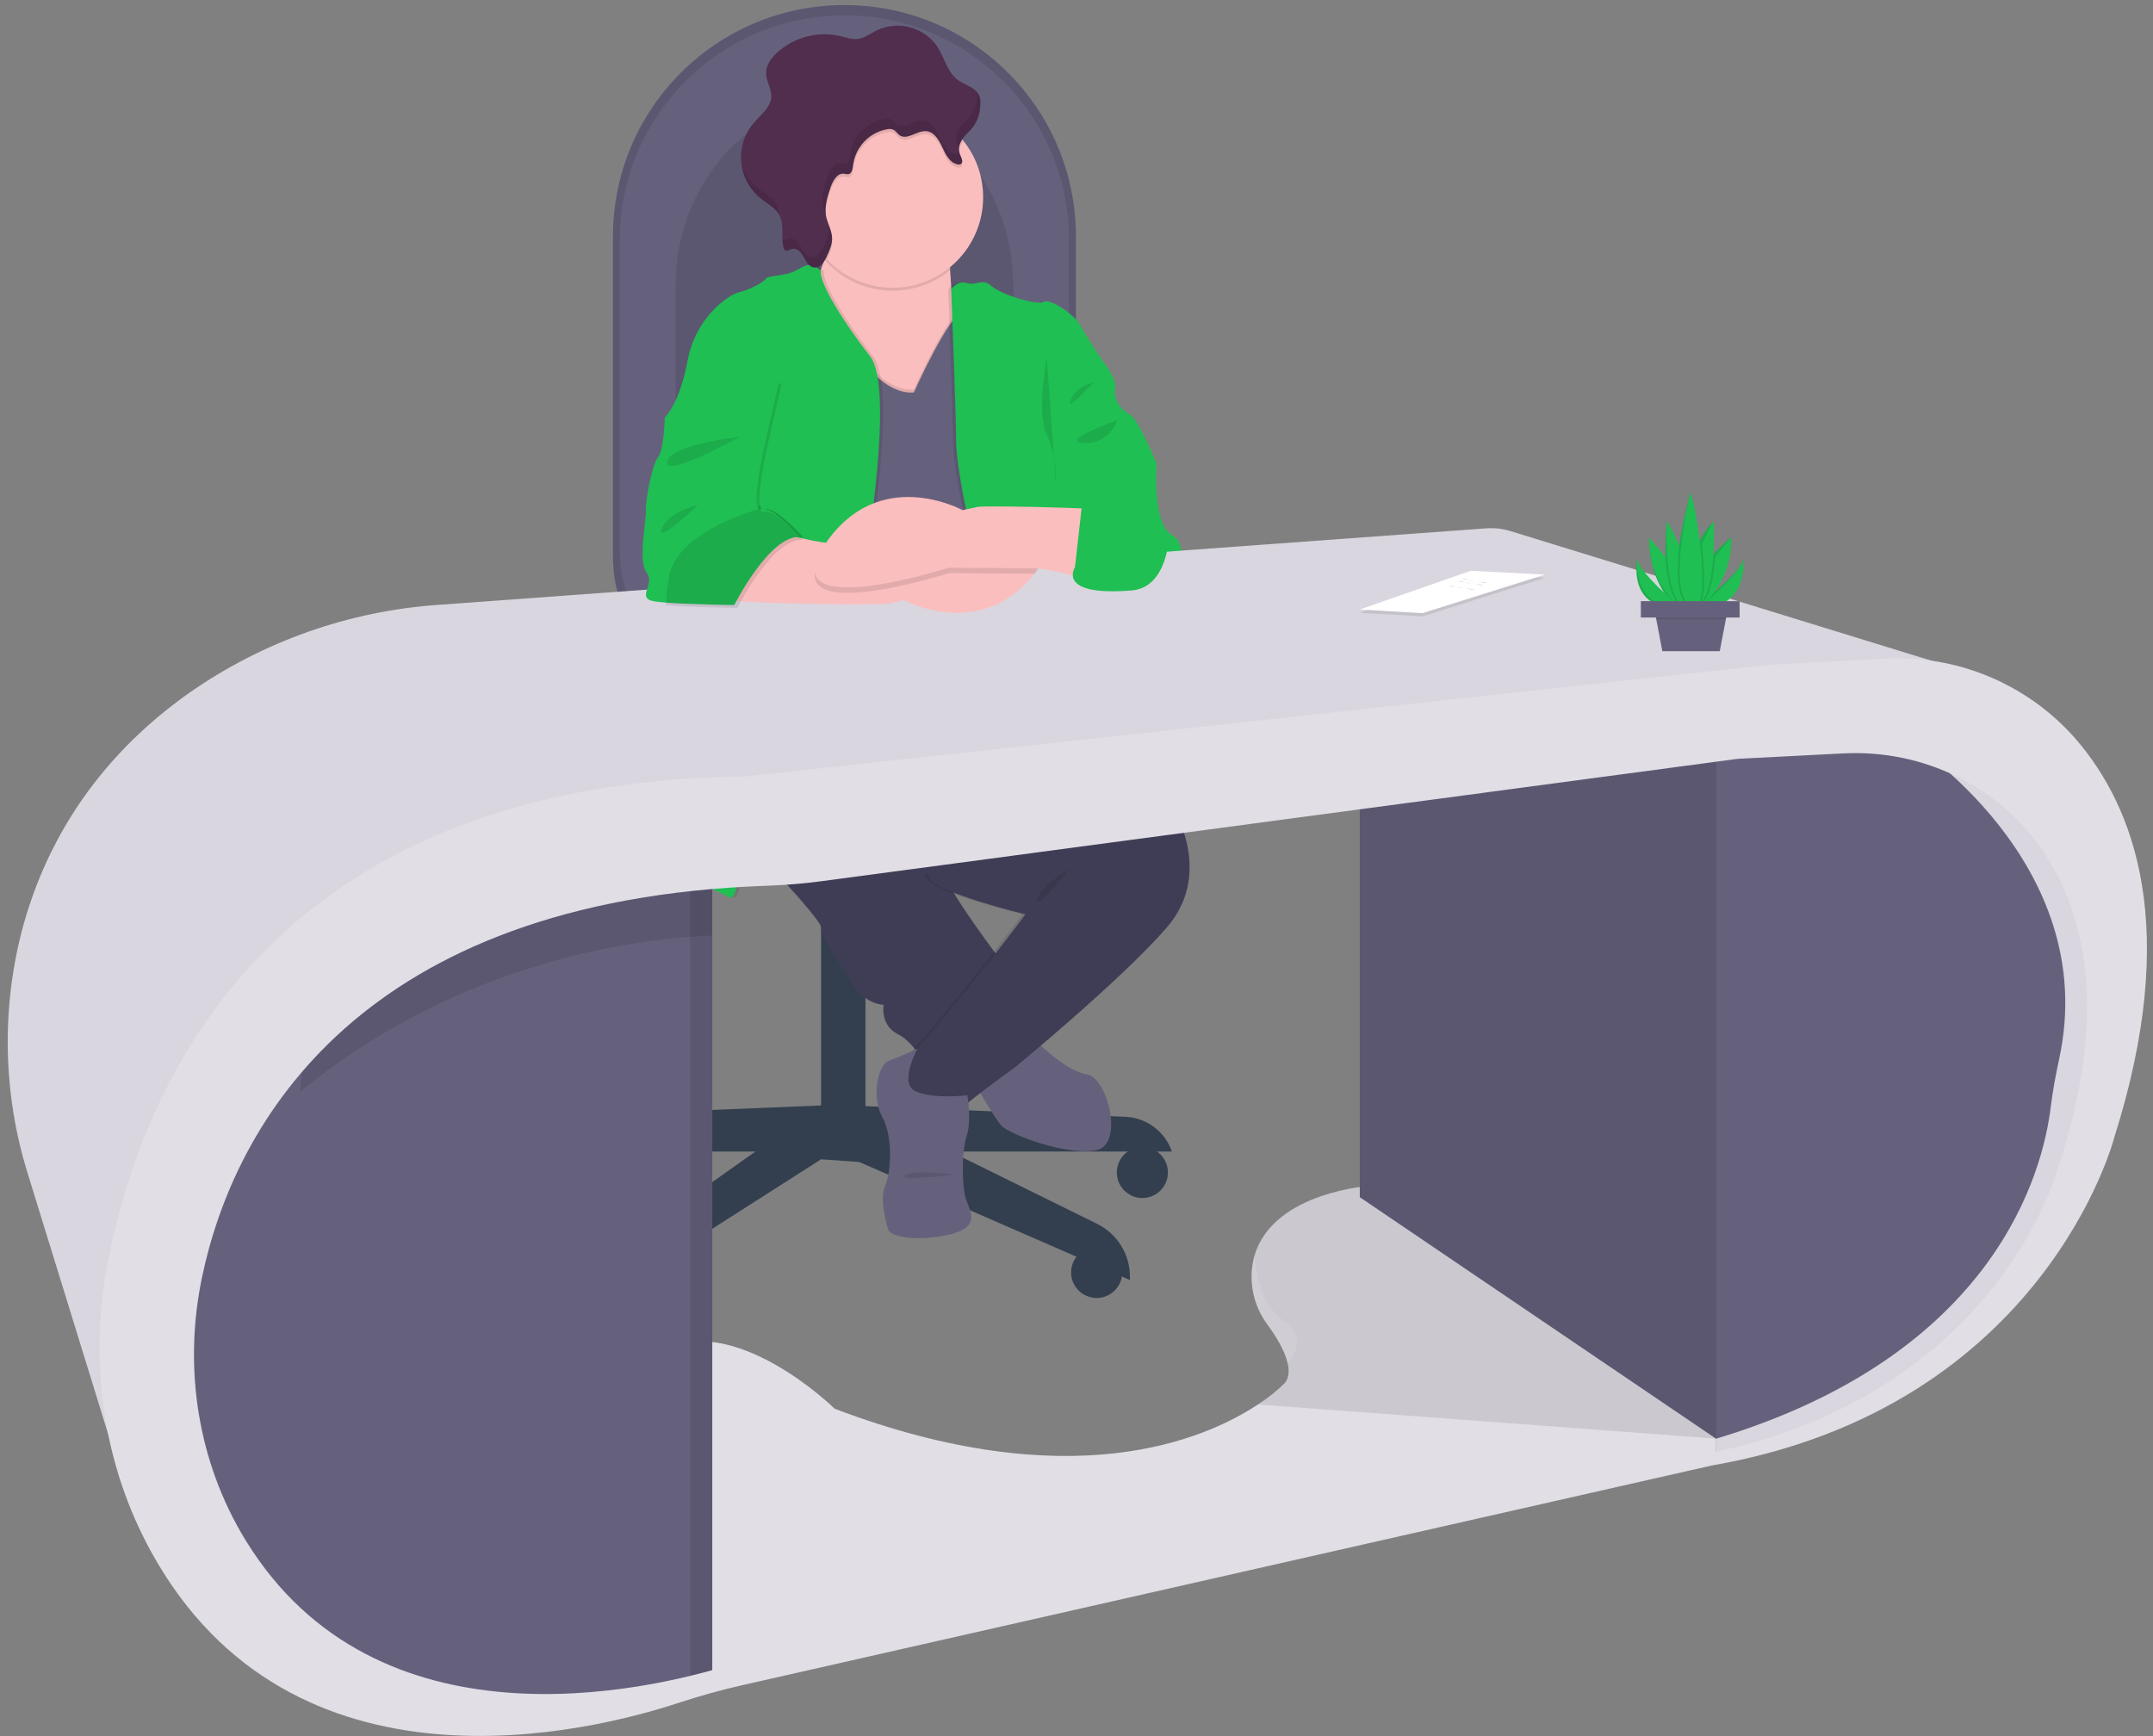 <?xml version="1.0" encoding="UTF-8"?>
<svg width="248px" height="200px" viewBox="0 0 248 200" version="1.1" xmlns="http://www.w3.org/2000/svg" xmlns:xlink="http://www.w3.org/1999/xlink">
    <rect x="0" y="0" width="248" height="200" fill="#808080" stroke="none"/>
    <!-- Generator: Sketch 59.1 (86144) - https://sketch.com -->
    <title>undraw_voice_control_ofo1</title>
    <desc>Created with Sketch.</desc>
    <g id="Page-1" stroke="none" stroke-width="1" fill="none" fill-rule="evenodd">
        <g id="Homepage" transform="translate(-195.852, -1555.41)">
            <g id="services-section" transform="translate(129.852, 1396.41)">
                <g id="full-time" transform="translate(0, 64.133)">
                    <g id="undraw_voice_control_ofo1" transform="translate(66.759, 95.356)">
                        <path d="M69.847,26.758 L69.847,63.604 C69.845,67.982 71.583,72.181 74.678,75.276 C77.774,78.371 81.973,80.108 86.351,80.105 L108.351,80.105 C112.285,80.107 116.059,78.545 118.839,75.762 C121.62,72.98 123.18,69.205 123.175,65.272 L123.175,26.758 C123.175,12.032 111.237,0.094 96.511,0.094 C81.785,0.094 69.847,12.032 69.847,26.758 L69.847,26.758 Z" id="Path" fill="#65617D"></path>
                        <path d="M69.847,26.758 L69.847,63.604 C69.845,67.982 71.583,72.181 74.678,75.276 C77.774,78.371 81.973,80.108 86.351,80.105 L108.351,80.105 C112.285,80.107 116.059,78.545 118.839,75.762 C121.62,72.98 123.18,69.205 123.175,65.272 L123.175,26.758 C123.175,12.032 111.237,0.094 96.511,0.094 C81.785,0.094 69.847,12.032 69.847,26.758 L69.847,26.758 Z" id="Path" fill="#000000" opacity="0.1"></path>
                        <path d="M70.64,27.153 L70.64,62.905 C70.638,67.152 72.325,71.225 75.328,74.228 C78.331,77.231 82.405,78.916 86.652,78.914 L108,78.914 C111.815,78.916 115.474,77.402 118.171,74.705 C120.869,72.008 122.384,68.35 122.382,64.535 L122.382,27.153 C122.382,12.865 110.799,1.282 96.511,1.282 C82.223,1.282 70.64,12.865 70.64,27.153 L70.64,27.153 Z" id="Path" fill="#65617D"></path>
                        <path d="M77.065,32.437 L77.065,62.172 C77.052,64.862 77.801,67.501 79.224,69.784 C81.399,73.232 85.009,75.485 89.099,75.485 L105.148,75.485 C109.047,75.485 112.463,73.207 114.362,69.784 C115.42,67.865 115.969,65.708 115.958,63.516 L115.958,32.437 C115.958,20.556 107.251,10.922 96.511,10.922 C91.143,10.922 86.282,13.329 82.762,17.224 C79.047,21.416 77.017,26.836 77.065,32.437 L77.065,32.437 Z" id="Path" fill="#000000" opacity="0.1"></path>
                        <circle id="Oval" fill="#333F4F" cx="130.828" cy="134.58" r="2.943"></circle>
                        <circle id="Oval" fill="#333F4F" cx="125.563" cy="146.094" r="2.943"></circle>
                        <circle id="Oval" fill="#333F4F" cx="73.059" cy="148.178" r="2.943"></circle>
                        <circle id="Oval" fill="#333F4F" cx="61.329" cy="133.157" r="2.943"></circle>
                        <rect id="Rectangle" fill="#333F4F" x="94.534" y="82.609" width="3.686" height="23.025"></rect>
                        <rect id="Rectangle" fill="#333F4F" opacity="0.1" x="94.534" y="101.908" width="3.686" height="3.729"></rect>
                        <rect id="Rectangle" fill="#333F4F" transform="translate(96.376, 115.556) rotate(-180) translate(-96.376, -115.556) " x="93.822" y="102.782" width="5.108" height="25.548"></rect>
                        <path d="M61.968,128.164 L95.411,126.795 L95.411,132.166 L56.6,132.166 C57.393,129.853 59.525,128.264 61.968,128.164 L61.968,128.164 Z" id="Path" fill="#333F4F"></path>
                        <path d="M128.857,128.164 L95.411,126.795 L95.411,132.166 L134.225,132.166 C133.432,129.853 131.301,128.264 128.857,128.164 L128.857,128.164 Z" id="Path" fill="#333F4F"></path>
                        <path d="M98.934,127.343 L125.632,140.506 C127.938,141.647 129.396,143.998 129.393,146.57 L129.393,146.968 L98.21,133.373 L93.822,133.06 L67.892,149.616 L67.892,149.616 C67.555,147.123 68.631,144.649 70.684,143.195 L93.822,126.81 L98.934,127.343 Z" id="Path" fill="#333F4F"></path>
                        <path d="M94.537,82.609 L94.537,85.091 C95.178,85.116 95.835,85.128 96.508,85.128 C97.088,85.128 97.658,85.128 98.219,85.1 L98.219,82.609 L94.537,82.609 Z" id="Path" fill="#333F4F" opacity="0.1"></path>
                        <ellipse id="Oval" fill="#333F4F" cx="96.508" cy="80.277" rx="13.598" ry="3.977"></ellipse>
                        <path d="M83.029,80.274 C83.054,80.721 83.264,81.137 83.608,81.424 C83.743,81.554 83.888,81.674 84.041,81.781 C86.065,83.229 90.936,84.251 96.624,84.251 C102.312,84.251 107.223,83.22 109.238,81.759 C109.339,81.69 109.435,81.615 109.527,81.534 C109.932,81.238 110.187,80.78 110.225,80.28 C110.225,78.086 104.139,76.303 96.624,76.303 C89.109,76.303 83.029,78.077 83.029,80.274 Z" id="Path" fill="#333F4F"></path>
                        <path d="M83.029,80.274 C83.054,80.721 83.264,81.137 83.608,81.424 C83.743,81.554 83.888,81.674 84.041,81.781 C86.065,83.229 90.936,84.251 96.624,84.251 C102.312,84.251 107.223,83.22 109.238,81.759 C109.339,81.69 109.435,81.615 109.527,81.534 C109.932,81.238 110.187,80.78 110.225,80.28 C110.225,78.086 104.139,76.303 96.624,76.303 C89.109,76.303 83.029,78.077 83.029,80.274 Z" id="Path" fill="#333F4F" opacity="0.1"></path>
                        <path d="M82.913,80.274 C82.938,80.721 83.148,81.138 83.492,81.424 C85.226,80.995 86.423,80.634 86.423,80.634 C86.423,80.634 98.407,81.305 109.411,81.534 C109.816,81.239 110.072,80.78 110.109,80.28 C110.109,78.086 104.023,76.303 96.508,76.303 C88.993,76.303 82.913,78.077 82.913,80.274 Z" id="Path" fill="#333F4F" opacity="0.1"></path>
                        <path d="M73.511,72.057 C76.502,76.358 81.412,78.92 86.652,78.914 L108,78.914 C113.002,78.918 117.646,76.32 120.26,72.057 L73.511,72.057 Z" id="Path" fill="#333F4F" opacity="0.1"></path>
                        <path d="M83.029,80.274 C83.054,80.721 83.264,81.137 83.608,81.424 C83.743,81.554 83.888,81.674 84.041,81.781 C92.433,82.291 100.848,82.284 109.238,81.759 C109.339,81.69 109.435,81.615 109.527,81.534 C109.932,81.238 110.187,80.78 110.225,80.28 C110.225,78.086 104.139,76.303 96.624,76.303 C89.109,76.303 83.029,78.077 83.029,80.274 Z" id="Path" fill="#333F4F" opacity="0.1"></path>
                        <path d="M70.806,79.91 C87.952,82.076 105.302,82.076 122.448,79.91 C123.409,79.915 124.332,79.536 125.013,78.858 C125.694,78.179 126.077,77.258 126.077,76.297 L126.077,76.297 C126.077,74.301 124.459,72.683 122.464,72.683 L70.806,72.683 C68.81,72.683 67.193,74.301 67.193,76.297 L67.193,76.297 C67.193,78.293 68.81,79.91 70.806,79.91 L70.806,79.91 Z" id="Path" fill="#333F4F"></path>
                        <path d="M118.402,119.267 C118.402,119.267 121.965,122.915 124.397,123.263 C126.829,123.611 128.829,131.43 125.441,132.038 C122.053,132.646 115.534,130.214 114.578,129.17 C113.623,128.127 110.147,121.962 110.147,121.962 L118.402,119.267 Z" id="Path" fill="#65617D"></path>
                        <path d="M98.764,80.34 C98.764,80.34 107.455,96.934 107.627,99.194 C107.8,101.453 115.186,111.028 115.186,111.028 L105.976,122.655 C105.976,122.655 104.76,119.699 102.676,118.656 C100.592,117.612 101.024,115.268 101.024,115.268 C101.024,115.268 98.852,115.268 97.288,112.66 C95.724,110.053 93.813,107.449 93.813,106.327 C93.813,105.205 82.342,93.38 82.342,93.38 L83.21,80.782 L85.558,76.786 L98.764,80.34 Z" id="Path" fill="#3F3D56"></path>
                        <path d="M121.357,81.296 L121.433,81.361 C122.486,82.302 134.304,92.775 134.304,93.023 C134.304,93.271 138.56,100.322 133.26,106.405 C127.961,112.488 115.794,122.479 115.794,122.479 C115.794,122.479 110.495,126.303 109.799,127.086 C109.103,127.87 98.592,127.086 104.847,119.96 C111.103,112.833 117.01,104.841 117.01,104.841 C117.01,104.841 106.584,102.334 105.891,100.585 C105.198,98.836 119.618,77.124 119.618,77.124 L121.357,81.296 Z" id="Path" fill="#000000" opacity="0.1"></path>
                        <path d="M121.705,81.296 L121.78,81.361 C122.833,82.302 134.652,92.775 134.652,93.023 C134.652,93.271 138.908,100.322 133.608,106.405 C128.308,112.488 116.142,122.479 116.142,122.479 C116.142,122.479 110.843,126.303 110.147,127.086 C109.451,127.87 98.937,127.086 105.195,119.96 C111.454,112.833 117.358,104.841 117.358,104.841 C117.358,104.841 106.932,102.334 106.236,100.585 C105.54,98.836 91.819,77.557 91.819,77.557 L119.972,77.124 L121.705,81.296 Z" id="Path" fill="#3F3D56"></path>
                        <path d="M91.641,34.558 L92.681,44.029 C92.681,44.029 103.368,48.288 103.631,48.201 C103.895,48.113 110.755,41.933 109.627,37.859 C109.06,35.812 108.799,32.973 108.687,30.65 C108.574,28.328 108.589,26.561 108.589,26.561 C108.589,26.561 93.035,20.998 94.427,24.821 C94.932,26.21 94.703,27.874 94.208,29.428 C93.586,31.245 92.722,32.971 91.641,34.558 Z" id="Path" fill="#FBBEBE"></path>
                        <path d="M94.201,29.422 C94.295,29.532 94.392,29.635 94.49,29.735 C98.248,33.718 104.448,34.112 108.68,30.638 C108.561,28.337 108.583,26.548 108.583,26.548 C108.583,26.548 93.029,20.985 94.421,24.809 C94.925,26.203 94.696,27.867 94.201,29.422 Z" id="Path" fill="#000000" opacity="0.1"></path>
                        <path d="M91.641,22.236 C91.643,27.992 96.31,32.657 102.066,32.656 C107.822,32.656 112.488,27.99 112.488,22.234 C112.489,16.478 107.824,11.811 102.068,11.809 C99.297,11.791 96.635,12.884 94.675,14.843 C92.716,16.803 91.623,19.465 91.641,22.236 L91.641,22.236 Z" id="Path" fill="#FBBEBE"></path>
                        <path d="M104.5,44.38 C104.5,44.38 108.574,35.329 109.975,35.329 C111.376,35.329 113.541,82.148 113.541,82.148 L92.255,82.48 L91.384,57.9 L95.724,36.125 C95.724,36.125 99.633,44.716 104.5,44.38 Z" id="Path" fill="#000000" opacity="0.1"></path>
                        <path d="M104.5,45.076 C104.5,45.076 108.574,36.025 109.975,36.025 C111.376,36.025 113.541,82.841 113.541,82.841 L89.388,83.207 L91.384,58.596 L95.731,36.806 C95.731,36.806 99.633,45.411 104.5,45.076 Z" id="Path" fill="#000000" opacity="0.1"></path>
                        <path d="M104.5,44.728 C104.5,44.728 108.574,35.677 109.975,35.677 C111.376,35.677 113.541,82.508 113.541,82.508 L89.388,82.875 L91.384,58.264 L95.731,36.473 C95.731,36.473 99.633,45.064 104.5,44.728 Z" id="Path" fill="#65617D"></path>
                        <path d="M108.461,32.835 C108.461,32.835 109.191,31.766 110.235,32.114 C111.278,32.462 112.059,31.506 113.102,32.462 C114.146,33.418 118.314,34.721 119.098,34.286 C119.881,33.85 122.658,35.765 123.269,36.893 C123.88,38.022 125.873,41.065 125.873,41.065 C125.873,41.065 127.613,43.149 127.353,44.28 C127.092,45.411 127.961,46.712 129.001,47.232 C130.042,47.753 132.135,52.967 132.135,52.967 C132.135,52.967 131.568,59.944 133.912,61.157 C136.256,62.369 134.52,67.675 134.52,67.675 L123.438,65.046 L120.304,57.919 C120.304,57.919 121.52,78.776 122.996,80.684 C124.472,82.593 124.648,83.818 124.648,83.818 C124.648,83.818 118.913,85.034 117.697,86.075 C116.481,87.115 113.265,85.815 113.265,85.815 L110.131,58.098 C110.131,58.098 109.003,52.883 109.003,50.191 C109.003,47.499 108.461,32.835 108.461,32.835 Z" id="Path" fill="#000000" opacity="0.1"></path>
                        <path d="M108.809,32.835 C108.809,32.835 109.539,31.766 110.583,32.114 C111.626,32.462 112.407,31.506 113.45,32.462 C114.494,33.418 118.662,34.721 119.446,34.286 C120.229,33.85 123.006,35.765 123.614,36.893 C124.222,38.022 126.221,41.065 126.221,41.065 C126.221,41.065 127.961,43.149 127.7,44.28 C127.44,45.411 128.308,46.712 129.349,47.232 C130.389,47.753 132.483,52.967 132.483,52.967 C132.483,52.967 131.922,59.941 134.269,61.157 C134.855,61.47 135.188,62.138 135.354,62.984 C136.027,66.387 133.235,69.502 129.766,69.396 L123.811,66.926 L120.677,57.919 C120.677,57.919 121.893,78.776 123.369,80.684 C124.845,82.593 125.021,83.818 125.021,83.818 C125.021,83.818 119.286,85.034 118.07,86.075 C116.854,87.115 113.638,85.815 113.638,85.815 L110.504,58.098 C110.504,58.098 109.376,52.883 109.376,50.191 C109.376,47.499 108.809,32.835 108.809,32.835 Z" id="Path" fill="#1FBF53"></path>
                        <path d="M127.957,47.928 C127.957,47.928 126.914,50.796 124.046,50.536 C121.179,50.275 127.957,47.928 127.957,47.928 Z" id="Path" fill="#000000" opacity="0.1"></path>
                        <path d="M125.181,43.584 C125.181,43.584 123.269,43.932 122.573,45.581 C121.878,47.229 125.181,43.584 125.181,43.584 Z" id="Path" fill="#000000" opacity="0.1"></path>
                        <path d="M119.809,40.629 C119.809,40.977 118.59,47.06 119.809,49.58 C121.028,52.099 120.85,55.055 120.85,55.055 L119.809,40.629 Z" id="Path" fill="#000000" opacity="0.1"></path>
                        <path d="M94.145,30.741 C94.145,30.741 93.465,29.942 92.769,30.03 C92.073,30.118 91.641,30.55 90.77,30.898 C89.898,31.246 87.817,31.334 87.817,31.594 C87.817,31.854 85.99,32.897 84.774,33.161 C83.558,33.424 79.735,36.028 78.779,41.068 C77.823,46.107 76.172,47.583 76.172,47.583 L85.382,52.109 C85.382,52.109 78.259,82.345 77.391,84.517 C76.523,86.689 76.45,99.56 76.45,99.56 C76.45,99.56 82.092,102.068 83.574,102.861 C85.056,103.653 84.442,95.389 87.485,90.61 C90.528,85.83 94.001,78.879 94.001,78.879 L99.285,64.018 C99.285,64.018 102.676,44.208 99.808,40.557 C96.94,36.906 93.885,32.051 94.145,30.741 Z" id="Path" fill="#000000" opacity="0.1"></path>
                        <path d="M93.797,30.741 C93.797,30.741 93.117,29.942 92.421,30.03 C91.725,30.118 91.293,30.55 90.422,30.898 C89.55,31.246 87.47,31.334 87.47,31.594 C87.47,31.854 85.646,32.897 84.426,33.161 C83.207,33.424 79.381,36.025 78.441,41.065 C77.5,46.104 75.836,47.58 75.836,47.58 L85.022,52.109 C85.022,52.109 77.898,82.345 77.03,84.517 C76.162,86.689 76.09,99.56 76.09,99.56 C76.09,99.56 81.731,102.068 83.214,102.861 C84.696,103.653 84.082,95.358 87.122,90.591 C90.162,85.824 93.637,78.86 93.637,78.86 L98.937,64.018 C98.937,64.018 102.328,44.208 99.46,40.557 C96.593,36.906 93.537,32.051 93.797,30.741 Z" id="Path" fill="#1FBF53"></path>
                        <path d="M74.956,68.782 C75.213,68.822 75.542,68.863 75.921,68.898 C78.704,69.151 84.166,69.211 84.166,69.211 C84.166,69.211 88.24,61.128 91.725,61.376 C91.725,61.376 88.51,57.728 87.209,58.164 C86.99,58.236 86.852,58.076 86.786,57.762 C86.438,56.195 87.642,50.868 87.642,50.868 L89.293,43.66 L79.735,46.004 C78.867,46.179 76.172,47.571 76.172,47.571 C76.172,47.571 76.087,51.306 75.391,52.178 C74.695,53.049 73.915,57.217 74,58.258 C74.084,59.298 73.044,64.168 74.087,65.466 C75.131,66.763 72.799,68.434 74.956,68.782 Z" id="Path" fill="#000000" opacity="0.1"></path>
                        <path d="M110.667,125.695 C110.667,125.695 111.191,128.562 110.583,130.396 C109.975,132.229 110.059,136.219 110.495,137.604 C110.931,138.989 112.407,140.904 108.411,141.772 C104.415,142.64 101.72,141.86 101.544,141.164 C101.369,140.468 100.504,137.688 101.196,136.125 C101.889,134.561 102.137,130.483 100.848,128.13 C99.56,125.776 100.416,122.135 101.632,121.702 C102.848,121.27 104.935,120.311 104.935,120.311 C104.935,120.311 102.676,124.385 104.76,125.265 C106.844,126.146 110.667,125.695 110.667,125.695 Z" id="Path" fill="#65617D"></path>
                        <path d="M91.641,22.236 C91.635,24.899 92.655,27.463 94.49,29.394 C94.499,29.378 94.508,29.361 94.515,29.344 C94.828,28.682 95.12,27.996 95.095,27.272 C95.066,26.398 94.562,25.608 94.399,24.743 C94.195,23.652 94.552,22.549 94.903,21.49 C95.16,20.719 95.659,19.782 96.47,19.876 C96.627,19.916 96.788,19.935 96.95,19.932 C97.379,19.866 97.467,19.305 97.517,18.873 C97.784,16.788 99.374,15.118 101.444,14.749 C101.672,14.698 101.911,14.714 102.13,14.796 C102.444,14.93 102.597,15.256 102.87,15.444 C103.751,16.055 104.873,14.886 105.944,14.977 C106.856,15.053 107.411,15.983 107.787,16.817 C108.163,17.651 108.63,18.6 109.523,18.795 C109.665,18.836 109.818,18.819 109.946,18.747 C110.222,18.544 110.031,18.121 109.89,17.807 C109.523,16.98 109.768,16.325 110.203,15.736 C107.44,12.275 102.791,10.938 98.611,12.403 C94.432,13.867 91.634,17.813 91.635,22.242 L91.641,22.236 Z" id="Path" fill="#000000" opacity="0.1"></path>
                        <path d="M109.884,17.453 C110.025,17.767 110.219,18.199 109.937,18.393 C109.81,18.467 109.658,18.484 109.517,18.44 C108.624,18.249 108.154,17.296 107.778,16.463 C107.402,15.629 106.838,14.698 105.938,14.623 C104.866,14.532 103.744,15.701 102.861,15.09 C102.591,14.902 102.425,14.576 102.124,14.441 C101.904,14.361 101.666,14.346 101.438,14.398 C99.368,14.765 97.777,16.434 97.508,18.519 C97.464,18.948 97.373,19.512 96.944,19.578 C96.782,19.581 96.621,19.562 96.464,19.522 C95.655,19.428 95.16,20.361 94.897,21.132 C94.546,22.189 94.189,23.298 94.392,24.389 C94.555,25.254 95.06,26.043 95.088,26.921 C95.11,27.642 94.806,28.331 94.508,28.989 C94.211,29.647 93.719,30.418 93.004,30.324 C92.415,30.249 92.092,29.626 91.81,29.102 C91.528,28.579 91.02,28.021 90.45,28.184 C90.193,28.259 89.93,28.475 89.698,28.344 C89.575,28.253 89.496,28.116 89.478,27.965 C89.199,26.752 89.601,25.385 89.008,24.288 C88.554,23.445 87.632,22.988 86.883,22.389 C85.595,21.359 84.779,19.85 84.624,18.208 C84.468,16.565 84.986,14.93 86.059,13.677 C86.862,12.737 88.015,11.909 88.081,10.677 C88.128,9.737 87.495,8.875 87.488,7.935 C87.482,6.995 88.068,6.205 88.742,5.582 C90.705,3.785 93.426,3.068 96.019,3.664 C96.693,3.827 97.37,4.077 98.056,3.993 C98.855,3.892 99.52,3.366 100.25,2.996 C102.718,1.838 105.661,2.633 107.21,4.876 C108.032,6.158 108.354,7.829 109.583,8.728 C110.388,9.317 111.548,9.54 111.993,10.433 C112.259,10.972 112.184,11.608 112.103,12.201 C111.976,13.175 111.508,14.073 110.78,14.733 C110.025,15.51 109.382,16.322 109.884,17.453 Z" id="Path" fill="#512E4E"></path>
                        <g id="Group" opacity="0.1" transform="translate(84.618, 8.148)" fill="#000000">
                            <path d="M3.09,0.856 C3.009,0.62 2.947,0.378 2.905,0.132 C2.987,0.367 3.048,0.61 3.09,0.856 Z" id="Path"></path>
                            <path d="M25.091,8.546 C25.047,8.387 24.989,8.232 24.918,8.083 C24.417,6.948 25.059,6.139 25.808,5.381 C26.534,4.72 27.002,3.822 27.128,2.849 C27.17,2.583 27.195,2.315 27.203,2.046 C27.264,2.125 27.319,2.209 27.366,2.297 C27.632,2.836 27.557,3.472 27.476,4.065 C27.349,5.039 26.881,5.937 26.153,6.597 C25.583,7.183 25.075,7.791 25.091,8.546 Z" id="Path"></path>
                            <path d="M5.491,18.826 C6.061,18.66 6.569,19.224 6.851,19.744 C7.133,20.264 7.456,20.891 8.045,20.966 C8.759,21.057 9.252,20.286 9.549,19.631 C9.847,18.976 10.154,18.284 10.129,17.563 C10.125,17.476 10.117,17.389 10.104,17.303 C10.308,17.771 10.434,18.27 10.477,18.779 C10.499,19.5 10.195,20.189 9.897,20.847 C9.599,21.505 9.107,22.276 8.393,22.182 C7.804,22.107 7.481,21.483 7.199,20.96 C6.917,20.437 6.409,19.879 5.839,20.042 C5.582,20.117 5.318,20.333 5.086,20.202 C4.964,20.111 4.884,19.974 4.867,19.822 C4.809,19.55 4.774,19.273 4.764,18.995 C4.989,19.095 5.246,18.889 5.491,18.826 Z" id="Path"></path>
                            <path d="M1.924,13.031 C2.673,13.63 3.598,14.087 4.052,14.93 C4.235,15.297 4.342,15.697 4.366,16.106 C3.905,15.291 3.002,14.836 2.266,14.247 C1.11,13.315 0.33,11.996 0.072,10.533 C0.463,11.512 1.101,12.373 1.924,13.031 Z" id="Path"></path>
                            <path d="M9.762,16.102 C9.623,15.755 9.513,15.396 9.433,15.031 C9.23,13.94 9.587,12.837 9.938,11.774 C10.195,11.003 10.693,10.069 11.505,10.164 C11.661,10.204 11.823,10.223 11.984,10.22 C12.414,10.154 12.505,9.593 12.548,9.158 C12.821,7.075 14.411,5.408 16.478,5.039 C16.707,4.986 16.945,5.001 17.165,5.083 C17.478,5.218 17.632,5.544 17.901,5.732 C18.785,6.359 19.907,5.174 20.979,5.265 C21.888,5.34 22.446,6.271 22.822,7.105 C23.198,7.938 23.668,8.888 24.558,9.082 C24.698,9.126 24.851,9.109 24.978,9.035 C25.061,8.974 25.112,8.878 25.116,8.775 C25.144,8.958 25.197,9.136 25.272,9.305 C25.413,9.618 25.608,10.051 25.326,10.245 C25.198,10.319 25.046,10.336 24.906,10.292 C24.013,10.101 23.542,9.148 23.166,8.314 C22.79,7.481 22.226,6.55 21.327,6.475 C20.255,6.384 19.133,7.553 18.249,6.942 C17.98,6.754 17.814,6.428 17.513,6.293 C17.293,6.213 17.055,6.197 16.826,6.249 C14.757,6.617 13.165,8.286 12.896,10.37 C12.852,10.8 12.762,11.364 12.332,11.43 C12.171,11.433 12.009,11.414 11.853,11.373 C11.044,11.279 10.549,12.213 10.286,12.984 C9.95,14 9.615,15.059 9.762,16.102 Z" id="Path"></path>
                        </g>
                        <path d="M75.933,68.898 C78.716,69.151 84.179,69.211 84.179,69.211 C84.179,69.211 88.253,61.128 91.738,61.376 C91.738,61.376 88.523,57.728 87.222,58.164 C87.003,58.236 86.865,58.076 86.799,57.762 C83.395,58.803 76.908,61.345 76.272,65.807 C76.09,67.023 75.98,68.039 75.933,68.898 Z" id="Path" fill="#000000" opacity="0.1"></path>
                        <path d="M75.573,68.898 C78.356,69.151 83.818,69.211 83.818,69.211 C83.818,69.211 87.893,61.128 91.378,61.376 C91.378,61.376 88.165,57.728 86.862,58.164 C86.642,58.236 86.507,58.076 86.438,57.762 C83.035,58.803 76.548,61.345 75.911,65.807 C75.742,67.023 75.636,68.039 75.573,68.898 Z" id="Path" fill="#1FBF53"></path>
                        <path d="M99.98,92.155 C99.98,92.155 92.145,90.243 90.945,91.287 C89.745,92.33 99.98,92.155 99.98,92.155 Z" id="Path" fill="#000000" opacity="0.1"></path>
                        <path d="M122.398,99.629 C122.398,99.629 119.098,101.541 118.75,103.105 C118.402,104.669 122.398,99.629 122.398,99.629 Z" id="Path" fill="#000000" opacity="0.1"></path>
                        <path d="M109.191,134.846 C109.191,134.846 104.672,134.15 103.516,134.902 C102.359,135.655 109.191,134.846 109.191,134.846 Z" id="Path" fill="#000000" opacity="0.1"></path>
                        <path d="M64.046,195.501 C64.046,195.501 81.559,194.561 85.827,192.054 C90.096,189.547 96.138,189.547 96.169,189.547 L165.901,174.334 L194.89,167.439 L200.061,166.759 L182.981,147.216 L182.461,146.99 L157.282,136.1 C157.282,136.1 146,136.726 143.772,144.079 C143.619,144.597 143.514,145.127 143.458,145.664 C143.224,147.956 143.86,150.253 145.238,152.099 C146.128,153.318 147.222,155.041 147.567,156.564 C147.761,157.423 147.717,158.216 147.253,158.821 C146.313,159.754 145.275,160.583 144.157,161.294 C138.018,165.368 122.498,172.081 95.386,161.798 C95.386,161.798 83.79,150.359 75.015,155.217 C66.24,160.075 64.046,195.501 64.046,195.501 Z" id="Path" fill="#E1DEE5"></path>
                        <path d="M147.554,156.577 C147.749,157.436 147.705,158.229 147.241,158.833 C146.301,159.767 145.263,160.596 144.144,161.306 L196.927,165.246 L182.461,146.99 L157.282,136.1 C157.282,136.1 146,136.726 143.772,144.079 C143.619,144.597 143.514,145.127 143.458,145.664 C143.224,147.956 143.86,150.253 145.238,152.099 C146.116,153.336 147.21,155.054 147.554,156.577 Z" id="Path" fill="#000000" opacity="0.1"></path>
                        <polygon id="Path" fill="#65617D" points="199.121 84.715 155.872 85.655 155.872 137.425 196.927 165.258 206.799 156.17 204.762 126.083 206.799 98.034"></polygon>
                        <path d="M223.723,76.24 L173.228,60.693 C172.316,60.412 171.359,60.305 170.407,60.379 L49.78,69.186 C39.462,69.892 29.532,73.395 21.054,79.318 C13.247,84.824 5.516,93.277 1.937,106.073 C-0.644,115.518 -0.455,125.505 2.479,134.846 L13.119,169.32 C13.119,169.32 5.127,94.418 84.887,90.657 L223.723,76.24 Z" id="Path" fill="#D9D6DF"></path>
                        <path d="M145.226,152.111 C146.116,153.33 147.21,155.054 147.554,156.577 C148.921,154.994 149.215,153.208 147.241,151.782 C144.768,149.983 143.944,146.862 143.759,144.091 C143.606,144.609 143.501,145.14 143.446,145.677 C143.212,147.969 143.847,150.265 145.226,152.111 Z" id="Path" fill="#FFFFFF" opacity="0.1"></path>
                        <path d="M18.603,160.545 L24.558,180.759 L38.034,193.922 L54.958,197.369 L81.283,192.668 L81.283,99.119 C81.283,99.119 76.739,96.141 76.269,96.141 C75.799,96.141 63.106,98.178 63.106,98.178 L34.367,118.791 L33.176,119.646 L20.327,138.763 L18.603,160.545 Z" id="Path" fill="#65617D"></path>
                        <polygon id="Path" fill="#65617D" points="81.283 95.214 81.283 192.681 78.745 193.135 78.745 95.214"></polygon>
                        <polygon id="Path" fill="#000000" opacity="0.1" points="199.121 84.715 155.872 85.655 155.872 137.425 196.927 165.258 206.799 156.17 204.762 126.083 206.799 98.034"></polygon>
                        <polygon id="Path" fill="#000000" opacity="0.1" points="81.283 95.214 81.283 192.681 78.745 193.135 78.745 95.214"></polygon>
                        <path d="M33.803,125.3 C52.607,109.849 73.511,107.577 81.283,107.295 L81.283,99.119 C81.283,99.119 76.739,96.141 76.269,96.141 C75.799,96.141 63.106,98.178 63.106,98.178 L34.367,118.791 L33.803,125.3 Z" id="Path" fill="#000000" opacity="0.1"></path>
                        <path d="M242.84,116.982 C242.84,116.982 240.9,122.109 238.819,128.08 C236.976,133.386 235.021,139.362 234.221,142.994 C233.908,144.383 233.121,145.815 232.009,147.216 C226.935,153.656 215.242,159.896 213.224,162.112 C210.764,164.813 196.927,166.759 196.927,166.759 L196.927,83.618 L206.172,80.641 L217.925,80.641 L233.125,87.535 L240.96,99.131 L242.84,116.982 Z" id="Path" fill="#65617D"></path>
                        <path d="M81.574,68.349 C82.182,69.089 100.648,69.261 101.604,69.045 L103.34,68.653 C103.34,68.653 112.253,73.451 118.383,65.601 C118.646,65.265 118.903,64.908 119.154,64.526 C125.281,55.186 104.86,62.018 104.86,62.018 C104.86,62.018 97.041,62.062 95.041,62.062 L94.834,62.062 C92.757,61.978 88.613,60.718 88.613,60.718 C88.613,60.718 80.97,67.613 81.574,68.349 Z" id="Path" fill="#FBBEBE"></path>
                        <path d="M108.527,65.535 C108.527,65.535 116.346,65.579 118.346,65.601 L118.393,65.601 C118.656,65.265 118.913,64.908 119.164,64.526 C125.29,55.186 104.869,62.018 104.869,62.018 C104.869,62.018 97.05,62.062 95.051,62.062 L94.844,62.062 C94.646,62.319 94.452,62.589 94.261,62.874 C88.027,72.132 108.527,65.535 108.527,65.535 Z" id="Path" fill="#000000" opacity="0.1"></path>
                        <path d="M124.755,66.393 C124.755,66.393 120.339,64.996 118.339,64.974 C116.34,64.952 108.52,64.911 108.52,64.911 C108.52,64.911 88.027,71.492 94.255,62.232 C100.482,52.971 110.116,58.28 110.116,58.28 L111.855,57.907 C112.814,57.7 131.286,58.079 131.875,58.825 C132.464,59.571 124.755,66.393 124.755,66.393 Z" id="Path" fill="#FBBEBE"></path>
                        <path d="M133.912,61.157 C133.912,61.157 133.787,67.183 129.609,67.528 C120.834,68.246 123.065,64.855 123.065,64.855 L123.824,58.104 L127.957,54.362 C127.957,54.362 129.772,55.196 130.007,55.055 C130.242,54.914 133.912,61.157 133.912,61.157 Z" id="Path" fill="#1FBF53"></path>
                        <path d="M74.608,68.782 C74.865,68.822 75.194,68.863 75.573,68.898 C78.356,69.151 83.818,69.211 83.818,69.211 C83.818,69.211 87.893,61.128 91.378,61.376 C91.378,61.376 88.165,57.728 86.862,58.164 C86.642,58.236 86.507,58.076 86.438,57.762 C86.094,56.195 87.294,50.868 87.294,50.868 L88.946,43.66 L79.381,46.016 C78.513,46.192 75.82,47.583 75.82,47.583 C75.82,47.583 75.733,51.319 75.037,52.19 C74.341,53.061 73.561,57.23 73.646,58.27 C73.73,59.311 72.69,64.181 73.733,65.478 C74.777,66.776 72.436,68.434 74.608,68.782 Z" id="Path" fill="#1FBF53"></path>
                        <path d="M84.426,49.84 C84.426,49.84 76.435,50.708 76.087,52.707 C75.739,54.707 84.426,49.84 84.426,49.84 Z" id="Path" fill="#000000" opacity="0.1"></path>
                        <path d="M79.647,57.659 C79.127,57.835 76.087,58.615 75.479,60.442 C74.871,62.269 79.647,57.659 79.647,57.659 Z" id="Path" fill="#000000" opacity="0.1"></path>
                        <path d="M75.933,69.22 C78.716,69.474 84.179,69.534 84.179,69.534 C84.179,69.534 88.253,61.451 91.738,61.699 C91.738,61.699 88.523,58.051 87.222,58.486 C87.003,58.559 86.865,58.399 86.799,58.085 C83.395,59.126 76.908,61.667 76.272,66.13 C76.09,67.346 75.98,68.362 75.933,69.22 Z" id="Path" fill="#000000" opacity="0.1"></path>
                        <polygon id="Path" fill="#000000" opacity="0.1" points="168.649 65.638 177.211 66.074 163.099 70.518 155.872 70.101"></polygon>
                        <polygon id="Path" fill="#FFFFFF" points="168.646 65.265 177.208 65.704 163.093 70.148 155.866 69.728"></polygon>
                        <path d="M167.637,66.237 C167.972,66.089 168.336,66.356 168.696,66.419 C168.903,66.456 169.116,66.419 169.323,66.45 C169.743,66.5 170.163,66.763 170.577,66.629 L167.637,66.237 Z" id="Path" fill="#D3DAE1"></path>
                        <path d="M167.198,66.5 C167.533,66.353 167.897,66.619 168.257,66.682 C168.464,66.719 168.677,66.682 168.884,66.713 C169.304,66.763 169.724,67.027 170.122,66.889 L167.198,66.5 Z" id="Path" fill="#D3DAE1"></path>
                        <path d="M166.192,67.027 C166.527,66.879 166.891,67.146 167.255,67.208 C167.458,67.246 167.671,67.208 167.881,67.24 C168.301,67.29 168.721,67.553 169.135,67.415 L166.192,67.027 Z" id="Path" fill="#D3DAE1"></path>
                        <path d="M187.842,63.961 C187.842,63.961 186.77,68.951 191.537,69.54 L191.831,68.988 C191.831,68.988 188.13,65.513 187.842,63.961 Z" id="Path" fill="#1FBF53"></path>
                        <path d="M193.348,68.951 L192.239,69.186 L192.129,69.208 C192.129,69.208 189.17,66.807 189.208,61.448 C189.603,62.238 190.077,62.987 190.621,63.683 C191.794,65.234 193.126,67.305 193.348,68.951 Z" id="Path" fill="#1FBF53"></path>
                        <path d="M193.721,69.465 C193.544,69.579 193.325,69.606 193.126,69.54 C190.28,68.876 191.245,59.602 191.245,59.602 C191.402,59.677 191.574,60.856 192.229,62.379 C193.373,65.055 194.636,68.791 193.721,69.465 Z" id="Path" fill="#1FBF53"></path>
                        <path d="M200.039,63.961 C200.039,63.961 200.224,68.951 195.457,69.54 L195.163,68.988 C195.163,68.988 199.726,65.513 200.039,63.961 Z" id="Path" fill="#1FBF53"></path>
                        <path d="M198.666,61.448 C198.704,66.807 194.862,69.208 194.862,69.208 L194.749,69.186 L193.643,68.951 C193.862,67.305 195.21,65.234 196.366,63.683 C197.03,62.839 197.804,62.087 198.666,61.448 Z" id="Path" fill="#1FBF53"></path>
                        <path d="M194.733,68.979 C194.563,69.186 194.349,69.351 194.106,69.465 L194.106,69.465 C194.031,69.498 193.952,69.523 193.871,69.54 C193.173,69.706 192.931,69.198 192.969,68.343 C193.035,66.813 193.994,64.165 194.849,62.185 C195.261,61.21 195.869,60.331 196.636,59.602 C196.636,59.602 196.592,66.838 194.733,68.979 Z" id="Path" fill="#1FBF53"></path>
                        <path d="M193.937,56.349 C193.937,56.349 190.759,67.631 193.495,69.321 C196.231,71.01 194.639,57.349 193.937,56.349 Z" id="Path" fill="#1FBF53"></path>
                        <path d="M187.842,63.961 C187.842,63.961 186.77,68.951 191.537,69.54 L191.831,68.988 C191.831,68.988 188.13,65.513 187.842,63.961 Z" id="Path" fill="#000000" opacity="0.1"></path>
                        <path d="M193.348,68.951 L192.239,69.186 L192.129,69.208 C192.129,69.208 189.17,66.807 189.208,61.448 C189.603,62.238 190.077,62.987 190.621,63.683 C191.794,65.234 193.126,67.305 193.348,68.951 Z" id="Path" fill="#000000" opacity="0.1"></path>
                        <path d="M193.721,69.465 C193.544,69.579 193.325,69.606 193.126,69.54 C190.28,68.876 191.245,59.602 191.245,59.602 C191.402,59.677 191.574,60.856 192.229,62.379 C193.373,65.055 194.636,68.791 193.721,69.465 Z" id="Path" fill="#000000" opacity="0.1"></path>
                        <path d="M200.039,63.961 C200.039,63.961 200.224,68.951 195.457,69.54 L195.163,68.988 C195.163,68.988 199.726,65.513 200.039,63.961 Z" id="Path" fill="#000000" opacity="0.1"></path>
                        <path d="M198.666,61.448 C198.704,66.807 194.862,69.208 194.862,69.208 L194.749,69.186 L193.643,68.951 C193.862,67.305 195.21,65.234 196.366,63.683 C197.03,62.839 197.804,62.087 198.666,61.448 Z" id="Path" fill="#000000" opacity="0.1"></path>
                        <path d="M194.733,68.979 C194.563,69.186 194.349,69.351 194.106,69.465 L194.106,69.465 C194.031,69.498 193.952,69.523 193.871,69.54 C193.173,69.706 192.931,69.198 192.969,68.343 C193.035,66.813 193.994,64.165 194.849,62.185 C195.261,61.21 195.869,60.331 196.636,59.602 C196.636,59.602 196.592,66.838 194.733,68.979 Z" id="Path" fill="#000000" opacity="0.1"></path>
                        <path d="M193.937,56.349 C193.937,56.349 190.759,67.631 193.495,69.321 C196.231,71.01 194.639,57.349 193.937,56.349 Z" id="Path" fill="#000000" opacity="0.1"></path>
                        <path d="M187.842,63.961 C187.842,63.961 187.215,68.951 191.979,69.54 L192.273,68.988 C192.273,68.988 188.13,65.513 187.842,63.961 Z" id="Path" fill="#1FBF53"></path>
                        <path d="M193.79,68.951 L192.681,69.186 L192.571,69.208 C192.571,69.208 189.17,66.807 189.208,61.448 C189.208,61.448 190.079,62.388 191.063,63.683 C192.235,65.234 193.567,67.305 193.79,68.951 Z" id="Path" fill="#1FBF53"></path>
                        <path d="M193.79,68.951 L192.681,69.186 C191.631,68.261 191.214,65.854 191.063,63.683 C192.235,65.234 193.567,67.305 193.79,68.951 Z" id="Path" fill="#000000" opacity="0.1"></path>
                        <path d="M194.166,69.465 C193.988,69.578 193.768,69.606 193.567,69.54 C190.722,68.876 191.242,59.602 191.242,59.602 C191.399,59.677 192.016,60.856 192.668,62.379 C193.818,65.055 195.078,68.791 194.166,69.465 Z" id="Path" fill="#1FBF53"></path>
                        <path d="M200.039,63.961 C200.039,63.961 200.666,68.951 195.902,69.54 L195.608,68.988 C195.608,68.988 199.726,65.513 200.039,63.961 Z" id="Path" fill="#1FBF53"></path>
                        <path d="M198.666,61.448 C198.704,66.807 195.304,69.208 195.304,69.208 L195.194,69.186 L194.085,68.951 C194.304,67.305 195.652,65.234 196.811,63.683 C197.795,62.382 198.666,61.448 198.666,61.448 Z" id="Path" fill="#1FBF53"></path>
                        <path d="M196.811,63.683 C196.667,65.707 196.297,67.935 195.398,68.979 C195.335,69.053 195.267,69.122 195.194,69.186 L194.085,68.951 C194.304,67.305 195.652,65.234 196.811,63.683 Z" id="Path" fill="#000000" opacity="0.1"></path>
                        <path d="M195.175,68.979 C195.006,69.186 194.792,69.353 194.548,69.465 L194.548,69.465 C194.474,69.497 194.396,69.523 194.316,69.54 C193.614,69.706 193.376,69.198 193.411,68.343 C193.48,66.813 194.439,64.165 195.291,62.185 C195.918,60.755 196.485,59.677 196.636,59.602 C196.636,59.602 197.037,66.838 195.175,68.979 Z" id="Path" fill="#1FBF53"></path>
                        <path d="M194.166,69.465 C194.004,69.463 193.847,69.413 193.715,69.321 C192.377,68.487 192.348,65.356 192.668,62.379 C193.818,65.055 195.078,68.791 194.166,69.465 Z" id="Path" fill="#000000" opacity="0.1"></path>
                        <path d="M195.175,68.979 C195.022,69.311 194.815,69.487 194.548,69.465 L194.548,69.465 C194.413,69.445 194.284,69.396 194.169,69.321 C193.822,69.08 193.557,68.739 193.411,68.343 C193.48,66.813 194.439,64.165 195.291,62.185 C195.598,64.933 195.702,67.851 195.175,68.979 Z" id="Path" fill="#000000" opacity="0.1"></path>
                        <path d="M193.937,56.349 C193.937,56.349 191.204,67.631 193.937,69.321 C196.67,71.01 194.639,57.349 193.937,56.349 Z" id="Path" fill="#1FBF53"></path>
                        <polygon id="Path" fill="#65617D" points="198.225 69.875 198.033 70.872 197.338 74.529 190.722 74.529 190.026 70.872 189.835 69.875"></polygon>
                        <polygon id="Path" fill="#000000" opacity="0.1" points="198.225 69.875 198.033 70.872 190.026 70.872 189.835 69.875"></polygon>
                        <rect id="Rectangle" fill="#65617D" x="188.246" y="68.766" width="11.379" height="1.884"></rect>
                        <path d="M218.865,84.702 C218.865,84.702 241.354,98.805 236.434,121.495 C236.033,123.347 235.685,125.206 235.456,127.083 C234.557,134.435 229.16,155.53 196.927,165.246 L196.927,167.439 L210.601,163.625 L219.884,158.508 L226.969,152.149 L235.632,141.584 L239.653,132.966 L241.126,121.614 L241.962,108.652 L239.891,97.552 L235.005,90.321 L229.05,85.689 L218.865,84.702 Z" id="Path" fill="#D9D6DF"></path>
                        <path d="M11.602,145.235 C9.477,156.517 11.126,168.254 16.673,178.317 C32.847,207.658 67.221,199.024 77.362,195.695 C79.776,194.903 82.22,194.216 84.696,193.655 L196.404,168.339 C234.848,161.654 242.787,130.521 242.787,130.521 C250.399,106.508 245.181,92.518 238.293,84.589 C232.765,78.3 224.648,74.908 216.289,75.394 L203.038,76.096 L85.254,88.946 C30.193,89.535 15.485,124.582 11.602,145.235 Z M22.511,146.649 C26.225,128.891 40.792,103.136 87.642,101.547 C89.792,101.472 91.939,101.284 94.073,100.999 L199.412,86.927 L211.61,86.301 C220.774,85.84 229.618,90.105 234.698,97.743 C239.549,105.042 242.172,116.547 236.171,134.432 C236.171,134.432 228.828,161.61 193.276,167.449 L90.096,189.543 C87.748,190.045 85.429,190.659 83.138,191.367 C73.78,194.257 42.663,201.584 27.548,176.976 C21.991,167.928 20.336,157.041 22.511,146.649 Z" id="Shape" fill="#E1DEE5" fill-rule="nonzero"></path>
                    </g>
                </g>
            </g>
        </g>
    </g>
</svg>